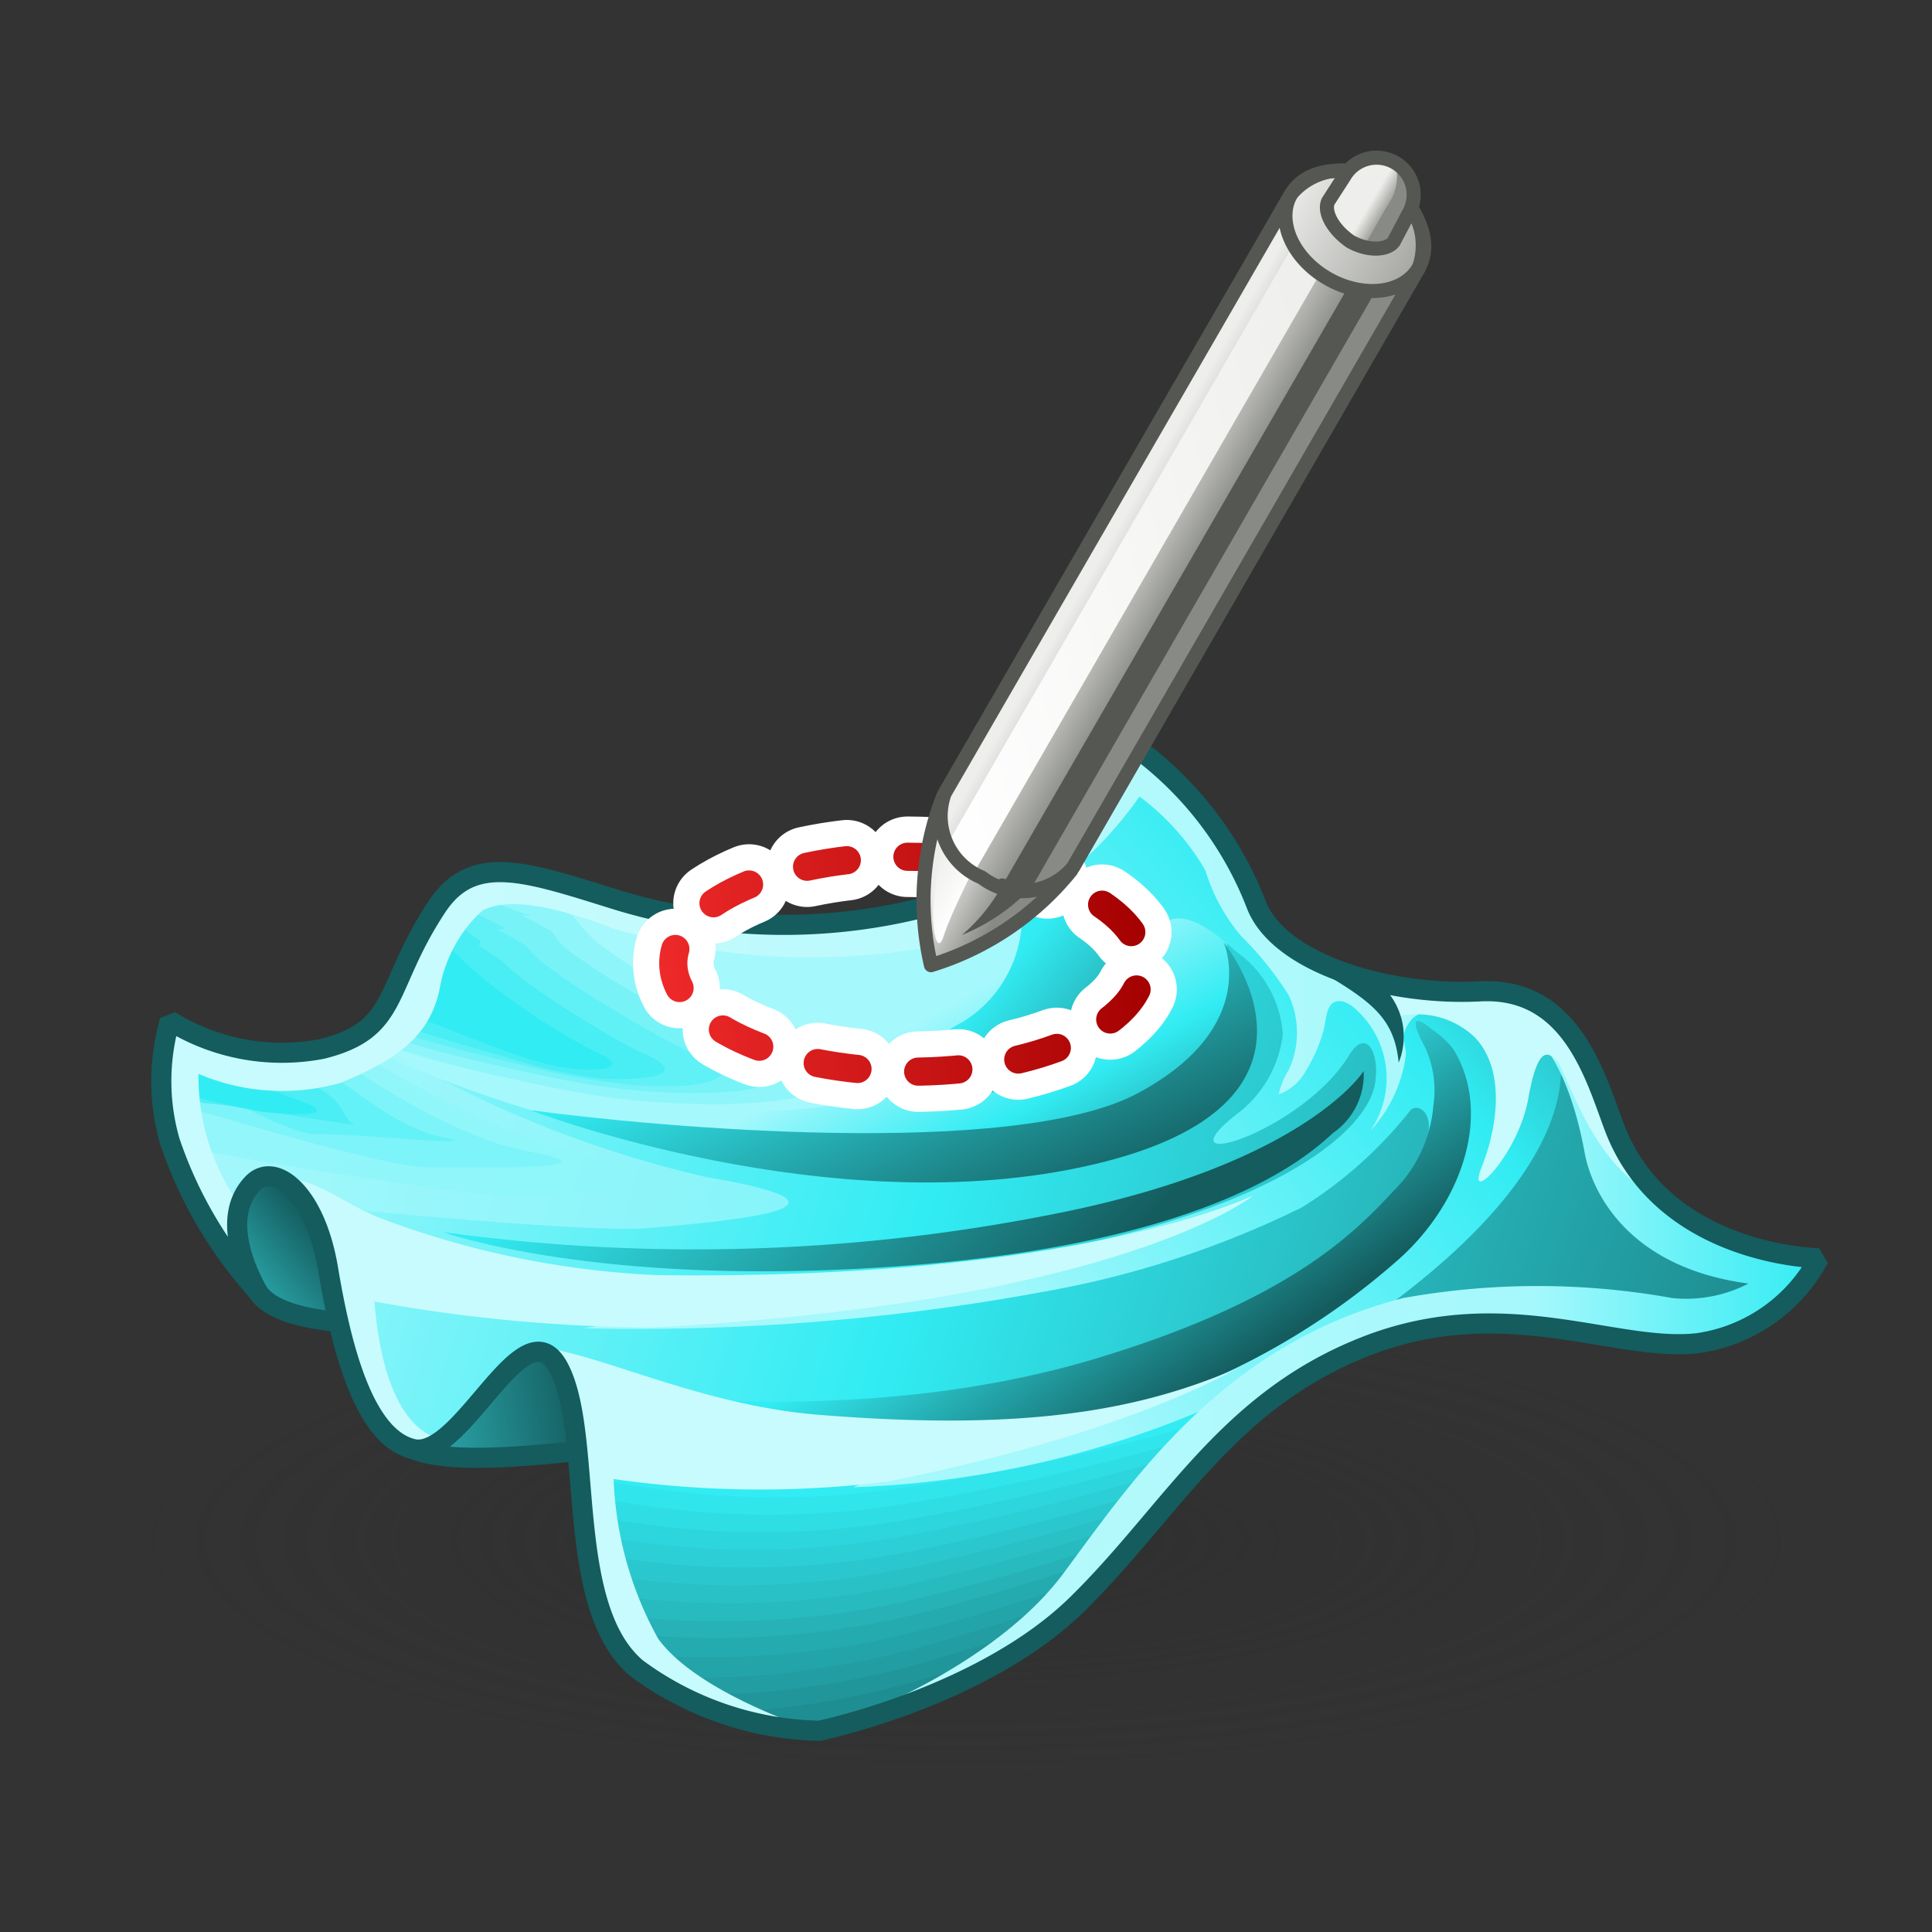 <svg xmlns="http://www.w3.org/2000/svg" xmlns:xlink="http://www.w3.org/1999/xlink" viewBox="0 0 48 48"><rect x="0" y="0" width="48" height="48" fill="#333333" stroke="none"/><defs><style>.cls-1,.cls-4,.cls-45,.cls-48,.cls-49,.cls-53{fill:none;}.cls-2{fill:url(#radial-gradient);}.cls-3{fill:url(#linear-gradient);}.cls-4,.cls-45{stroke:#145c5e;stroke-width:0.5px;}.cls-4{stroke-miterlimit:10;}.cls-5{fill:url(#linear-gradient-2);}.cls-6{fill:url(#linear-gradient-3);}.cls-7{fill:url(#linear-gradient-4);}.cls-8{fill:url(#linear-gradient-5);}.cls-9{clip-path:url(#clip-path);}.cls-10{fill:#32ecf3;}.cls-11{fill:#30e5ec;}.cls-12{fill:#2fdee4;}.cls-13{fill:#2dd6dd;}.cls-14{fill:#2ccfd5;}.cls-15{fill:#2ac8ce;}.cls-16{fill:#29c1c6;}.cls-17{fill:#27babf;}.cls-18{fill:#26b2b7;}.cls-19{fill:#24abb0;}.cls-20{fill:#23a4a9;}.cls-21{fill:#229da1;}.cls-22{fill:#20969a;}.cls-23{fill:#1f8e92;}.cls-24{fill:#1d878b;}.cls-25{fill:#1c8083;}.cls-26{fill:#1a797c;}.cls-27{fill:#197274;}.cls-28{fill:#176a6d;}.cls-29{fill:#166365;}.cls-30{fill:#145c5e;}.cls-31,.cls-39{fill:#a5f8fc;}.cls-31{opacity:0.67;}.cls-32,.cls-40{fill:#8ef6fa;}.cls-32{opacity:0.74;}.cls-33,.cls-41{fill:#77f3f8;}.cls-33{opacity:0.8;}.cls-34,.cls-42{fill:#60f1f7;}.cls-34{opacity:0.87;}.cls-35,.cls-43{fill:#49eef5;}.cls-35{opacity:0.93;}.cls-36{fill:url(#linear-gradient-6);}.cls-37{fill:url(#linear-gradient-7);}.cls-38{fill:#c8fbfd;}.cls-44{fill:url(#linear-gradient-8);}.cls-45{stroke-linejoin:bevel;}.cls-46{fill:url(#linear-gradient-9);}.cls-47{fill:url(#linear-gradient-10);}.cls-48{stroke:#fff;stroke-width:2px;}.cls-48,.cls-49,.cls-53{stroke-linecap:round;stroke-linejoin:round;}.cls-48,.cls-49{stroke-dasharray:1 1.51;}.cls-49{stroke-width:0.7px;stroke:url(#linear-gradient-11);}.cls-50{fill:url(#linear-gradient-12);}.cls-51{fill:url(#linear-gradient-13);}.cls-52{fill:#606060;}.cls-53{stroke:#555753;stroke-width:0.35px;}.cls-54{fill:url(#linear-gradient-14);}.cls-55{fill:url(#linear-gradient-15);}.cls-56{fill:#555753;}.cls-57{fill:url(#linear-gradient-16);}.cls-58{fill:url(#linear-gradient-17);}.cls-59{fill:url(#linear-gradient-18);}</style><radialGradient id="radial-gradient" cx="24" cy="7.94" r="22.35" gradientTransform="translate(0 35.96) scale(1 0.29)" gradientUnits="userSpaceOnUse"><stop offset="0.03" stop-color="#2c2c2c" stop-opacity="0.5"/><stop offset="0.68" stop-color="#2c2c2c" stop-opacity="0.1"/><stop offset="0.93" stop-color="#2c2c2c" stop-opacity="0"/></radialGradient><linearGradient id="linear-gradient" x1="10.49" y1="34.66" x2="14.37" y2="34.12" gradientUnits="userSpaceOnUse"><stop offset="0" stop-color="#2ba8ac"/><stop offset="1" stop-color="#145c5e"/></linearGradient><linearGradient id="linear-gradient-2" x1="6.92" y1="32.96" x2="8.71" y2="31.48" xlink:href="#linear-gradient"/><linearGradient id="linear-gradient-3" x1="5.71" y1="25.15" x2="52.11" y2="39.6" gradientUnits="userSpaceOnUse"><stop offset="0" stop-color="#a5f8fc"/><stop offset="0.37" stop-color="#32ecf3"/><stop offset="1" stop-color="#145c5e"/></linearGradient><linearGradient id="linear-gradient-4" x1="21.2" y1="26.28" x2="25.29" y2="33.73" xlink:href="#linear-gradient-3"/><linearGradient id="linear-gradient-5" x1="140.91" y1="266.31" x2="147.19" y2="268.68" gradientTransform="translate(-21.15 -273.57) rotate(19.1)" gradientUnits="userSpaceOnUse"><stop offset="0" stop-color="#32ecf3"/><stop offset="1" stop-color="#145c5e"/></linearGradient><clipPath id="clip-path"><path class="cls-1" d="M45.19,31.26a4.06,4.06,0,0,1-3,2.11c-2.06.24-4.81-1.27-8.26.08s-4.81,4.09-7.16,6.4S20.36,43,20.36,43a7.9,7.9,0,0,1-4.54-1.55C14,39.92,14.76,35.68,13.89,34s-2.4,2.29-3.63,2-1.79-2.57-2.11-4.48S6.81,28.85,6.28,29.4c-.88.92,0,2.45.11,2.67a10.61,10.61,0,0,1-2.17-3.71,5.4,5.4,0,0,1,0-3A5.27,5.27,0,0,0,8,26.06c1.94-.48,1.52-1.52,2.86-3.54.9-1.35,2.22-.86,4.51-.15a14.19,14.19,0,0,0,8.74-.17,8.18,8.18,0,0,0,3.81-3.49.24.24,0,0,0,.06-.09,1.3,1.3,0,0,0,.1-.15,8.74,8.74,0,0,1,3.13,4c.56,1.47,3.29,2.28,5.56,2.16s2.86,2.11,3.34,3.38C41.33,31.22,45.19,31.26,45.19,31.26Z"/></clipPath><linearGradient id="linear-gradient-6" x1="24.2" y1="31.78" x2="41.89" y2="16.76" gradientUnits="userSpaceOnUse"><stop offset="0" stop-color="#a5f8fc"/><stop offset="0.52" stop-color="#32ecf3"/><stop offset="1" stop-color="#145c5e"/></linearGradient><linearGradient id="linear-gradient-7" x1="25.18" y1="30.66" x2="28.58" y2="35.54" gradientTransform="matrix(1, 0, 0, 1, 0, 0)" xlink:href="#linear-gradient-5"/><linearGradient id="linear-gradient-8" x1="11.39" y1="30.74" x2="45.19" y2="30.74" gradientUnits="userSpaceOnUse"><stop offset="0" stop-color="#c8fbfd"/><stop offset="0.79" stop-color="#a5f8fc"/><stop offset="1" stop-color="#32ecf3"/></linearGradient><linearGradient id="linear-gradient-9" x1="21.28" y1="24.19" x2="24.46" y2="31.24" gradientTransform="matrix(1, 0, 0, 1, 0, 0)" xlink:href="#linear-gradient-5"/><linearGradient id="linear-gradient-10" x1="18.08" y1="17.77" x2="26.39" y2="26.08" gradientTransform="matrix(1, -0.01, 0, 1, 0, 6.71)" xlink:href="#linear-gradient-5"/><linearGradient id="linear-gradient-11" x1="16.45" y1="24.64" x2="28.67" y2="23.29" gradientTransform="translate(46.4 1.27) rotate(89.7)" gradientUnits="userSpaceOnUse"><stop offset="0" stop-color="#ee2929"/><stop offset="1" stop-color="#a30000"/></linearGradient><linearGradient id="linear-gradient-12" x1="-46.15" y1="-175.21" x2="-44.98" y2="-174.04" gradientTransform="translate(113.27 179.23) rotate(-15)" gradientUnits="userSpaceOnUse"><stop offset="0" stop-color="#eeeeec"/><stop offset="1" stop-color="#888a85"/></linearGradient><linearGradient id="linear-gradient-13" x1="1311.04" y1="-647.21" x2="1312.2" y2="-647.21" gradientTransform="translate(1482.92 117.46) rotate(-150)" gradientUnits="userSpaceOnUse"><stop offset="0" stop-color="#fff"/><stop offset="1" stop-color="#eeeeec"/></linearGradient><linearGradient id="linear-gradient-14" x1="-39.56" y1="-182.63" x2="-38.01" y2="-181.08" xlink:href="#linear-gradient-12"/><linearGradient id="linear-gradient-15" x1="125.69" y1="-108.08" x2="138.5" y2="-108.08" gradientTransform="translate(-71.53 152.33) rotate(-15)" xlink:href="#linear-gradient-13"/><linearGradient id="linear-gradient-16" x1="1.91" y1="-204.2" x2="5.73" y2="-200.37" gradientTransform="translate(-112.08 146.75) rotate(45)" xlink:href="#linear-gradient-12"/><linearGradient id="linear-gradient-17" x1="3.95" y1="-203.39" x2="4.34" y2="-202.99" gradientTransform="translate(82.91 202.46) rotate(-15)" xlink:href="#linear-gradient-12"/><linearGradient id="linear-gradient-18" x1="3.42" y1="-203.95" x2="4.14" y2="-203.22" gradientTransform="translate(82.91 202.46) rotate(-15)" xlink:href="#linear-gradient-12"/></defs><title>1-Vellum Brush</title><g id="shadow"><ellipse class="cls-2" cx="24" cy="38.27" rx="21.48" ry="6.26"/></g><g id="ART"><path class="cls-3" d="M10.26,36c1.24.52,4.45,0,7.66-.39s0-3.67-1.91-3.67-6.22,2.91-6.22,2.91A.81.81,0,0,0,10.26,36Z"/><path class="cls-4" d="M10.26,36c1.24.52,4.45,0,7.66-.39s0-3.67-1.91-3.67-6.22,2.91-6.22,2.91A.81.81,0,0,0,10.26,36Z"/><path class="cls-5" d="M6.41,32.1C7,33,9.7,33,12,32.76s-.5-3.44-3.09-4S4.54,29.94,6.41,32.1Z"/><path class="cls-4" d="M6.41,32.1C7,33,9.7,33,12,32.76s-.5-3.44-3.09-4S4.54,29.94,6.41,32.1Z"/><path class="cls-6" d="M45.19,31.26a4.06,4.06,0,0,1-3,2.11c-2.06.24-4.81-1.27-8.26.08s-4.81,4.09-7.16,6.4S20.36,43,20.36,43a7.9,7.9,0,0,1-4.54-1.55C14,39.92,14.76,35.68,13.89,34s-2.4,2.29-3.63,2-1.79-2.57-2.11-4.48S6.81,28.85,6.28,29.4c-.88.92,0,2.45.11,2.67a10.61,10.61,0,0,1-2.17-3.71,5.4,5.4,0,0,1,0-3A5.27,5.27,0,0,0,8,26.06c1.94-.48,1.52-1.52,2.86-3.54.9-1.35,2.22-.86,4.51-.15a14.19,14.19,0,0,0,8.74-.17,8.18,8.18,0,0,0,3.81-3.49.24.24,0,0,0,.06-.09,1.3,1.3,0,0,0,.1-.15,8.74,8.74,0,0,1,3.13,4c.56,1.47,3.29,2.28,5.56,2.16s2.86,2.11,3.34,3.38C41.33,31.22,45.19,31.26,45.19,31.26Z"/><path class="cls-7" d="M9.39,26.16s7.84,3.73,14.85,2.51a25.86,25.86,0,0,0,4-1c1-.35,2.17-.66,2.45-1.85a3.42,3.42,0,0,0-.07-1.68,1.92,1.92,0,0,1-.08-1.2,1.76,1.76,0,0,0,.15-.35.67.67,0,0,0,0-.28,6.68,6.68,0,0,0-.8-1.66,2.73,2.73,0,0,0-1.21-1.34.59.59,0,0,0-.29-.07.63.63,0,0,0-.31.12c-.91.56-1.28,1.68-2.17,2.26a5.82,5.82,0,0,1-1.92.56l-2.25.53-2.2.51a3,3,0,0,1-.88.21L14.78,23"/><path class="cls-8" d="M24.93,27.06a1.41,1.41,0,0,1-1.36-.15.89.89,0,0,1-.15-1.2,2.63,2.63,0,0,1,.48-.31,3.07,3.07,0,0,0,1.49-2.63.86.86,0,0,1,.1-.53.67.67,0,0,1,.44-.18,2.12,2.12,0,0,1,1.91.92C29.22,25,26.57,26.58,24.93,27.06Z"/><g class="cls-9"><path class="cls-10" d="M14.3,36.13a21.25,21.25,0,0,0,8.38.4,60.84,60.84,0,0,0,9-2l-2.24,2.39s-8.29,3.23-12.91,2.62S14.3,36.13,14.3,36.13Z"/><path class="cls-11" d="M22.73,36.92a59.39,59.39,0,0,0,9-2.12l-2.21,2.42S21.24,40.55,16.62,40s-2.26-3.37-2.26-3.37A21.36,21.36,0,0,0,22.73,36.92Z"/><path class="cls-12" d="M22.79,37.31a60.19,60.19,0,0,0,8.92-2.22l-2.18,2.43S21.34,41,16.72,40.44s-2.3-3.33-2.3-3.33A21.29,21.29,0,0,0,22.79,37.31Z"/><path class="cls-13" d="M22.84,37.7a59.44,59.44,0,0,0,8.88-2.33l-2.14,2.46s-8.14,3.52-12.76,3.07-2.33-3.3-2.33-3.3A21.12,21.12,0,0,0,22.84,37.7Z"/><path class="cls-14" d="M22.9,38.08a58.82,58.82,0,0,0,8.84-2.43l-2.11,2.48s-8.08,3.62-12.71,3.23-2.37-3.27-2.37-3.27A21.19,21.19,0,0,0,22.9,38.08Z"/><path class="cls-15" d="M23,38.47a58.92,58.92,0,0,0,8.8-2.54l-2.08,2.51s-8,3.71-12.66,3.38-2.41-3.24-2.41-3.24A21.14,21.14,0,0,0,23,38.47Z"/><path class="cls-16" d="M23,38.86a59.66,59.66,0,0,0,8.77-2.64l-2.05,2.52s-8,3.81-12.61,3.54-2.44-3.21-2.44-3.21A21.21,21.21,0,0,0,23,38.86Z"/><path class="cls-17" d="M23.07,39.25A59.8,59.8,0,0,0,31.8,36.5l-2,2.55S21.85,43,17.23,42.73s-2.49-3.17-2.49-3.17A21.16,21.16,0,0,0,23.07,39.25Z"/><path class="cls-18" d="M23.12,39.64a59.45,59.45,0,0,0,8.69-2.86l-2,2.58s-7.88,4-12.5,3.83-2.53-3.14-2.53-3.14A21.29,21.29,0,0,0,23.12,39.64Z"/><path class="cls-19" d="M23.18,40a58.91,58.91,0,0,0,8.65-3l-1.95,2.6s-7.83,4.1-12.45,4-2.56-3.11-2.56-3.11A21.09,21.09,0,0,0,23.18,40Z"/><path class="cls-20" d="M23.23,40.41a59,59,0,0,0,8.62-3.07L29.93,40s-7.77,4.19-12.4,4.14S14.93,41,14.93,41A21,21,0,0,0,23.23,40.41Z"/><path class="cls-21" d="M23.29,40.8a59.85,59.85,0,0,0,8.58-3.17L30,40.27s-7.72,4.29-12.35,4.3-2.64-3-2.64-3A21.19,21.19,0,0,0,23.29,40.8Z"/><path class="cls-22" d="M23.35,41.19a60.07,60.07,0,0,0,8.54-3.28L30,40.58S22.36,45,17.73,45s-2.67-3-2.67-3A21.1,21.1,0,0,0,23.35,41.19Z"/><path class="cls-23" d="M23.4,41.58a59.71,59.71,0,0,0,8.5-3.39l-1.82,2.7s-7.62,4.47-12.25,4.59-2.71-3-2.71-3A21.24,21.24,0,0,0,23.4,41.58Z"/><path class="cls-24" d="M23.46,42a60,60,0,0,0,8.46-3.5l-1.79,2.72s-7.57,4.57-12.2,4.75S15.18,43,15.18,43A21.2,21.2,0,0,0,23.46,42Z"/><path class="cls-25" d="M23.51,42.35a60,60,0,0,0,8.43-3.59L30.18,41.5S22.66,46.17,18,46.4s-2.78-2.92-2.78-2.92A21,21,0,0,0,23.51,42.35Z"/><path class="cls-26" d="M23.57,42.74A60.3,60.3,0,0,0,32,39L30.23,41.8s-7.46,4.77-12.09,5.06S15.31,44,15.31,44A21.19,21.19,0,0,0,23.57,42.74Z"/><path class="cls-27" d="M23.62,43.13A60.4,60.4,0,0,0,32,39.32l-1.7,2.79s-7.41,4.86-12,5.21-2.87-2.86-2.87-2.86A21.11,21.11,0,0,0,23.62,43.13Z"/><path class="cls-28" d="M23.68,43.52A60.23,60.23,0,0,0,32,39.6l-1.66,2.82s-7.36,4.95-12,5.36S15.44,45,15.44,45A21.42,21.42,0,0,0,23.68,43.52Z"/><path class="cls-29" d="M23.74,43.91a59.87,59.87,0,0,0,8.27-4l-1.63,2.83s-7.31,5.05-11.94,5.51-2.94-2.78-2.94-2.78A21.41,21.41,0,0,0,23.74,43.91Z"/><path class="cls-30" d="M15.56,45.94a21.47,21.47,0,0,0,8.23-1.65A59.32,59.32,0,0,0,32,40.17L30.43,43s-7.26,5.14-11.89,5.66S15.56,45.94,15.56,45.94Z"/><path class="cls-31" d="M3.42,21.48s.38,8.08.92,8.13,9.88,1.07,11.79.9S22,30,17.58,29.25a27.5,27.5,0,0,1-9.25-4Z"/><path class="cls-32" d="M8.1,25.65c-.3-.13-4.56-3.41-4.56-3.41s0,6.14.42,6.18,7.84,1.44,9.41,1.31,5.38-.21,2-.81S8.41,25.79,8.1,25.65Z"/><path class="cls-33" d="M7.87,26a47.76,47.76,0,0,1-4.21-3s-.4,4.19-.08,4.22S9.39,29,10.62,29s4.91.07,2.56-.38S8.49,26.27,7.87,26Z"/><path class="cls-34" d="M7.64,26.43a24.71,24.71,0,0,1-3.85-2.68S3,26,3.2,26,7,28.22,7.86,28.18s4.46.35,3.12.07S8.57,26.75,7.64,26.43Z"/><path class="cls-35" d="M7.41,26.82a15.76,15.76,0,0,1-3.5-2.31s-1.19.3-1.09.31S4.56,27.4,5.1,27.41s4,.63,3.68.51S8.65,27.24,7.41,26.82Z"/><path class="cls-10" d="M2.45,23.63a15,15,0,0,0-.1,3c.19.05,3.53.92,4.23,1s2.15.13.6-.38A10.1,10.1,0,0,1,4,25.26Z"/></g><path class="cls-36" d="M26.56,21.45a11.85,11.85,0,0,0,.89-1.33c.2-.37.32-.85.72-1.07s.85.22,1.11.46a6.68,6.68,0,0,1,1.5,1.81,5.79,5.79,0,0,0,.87,1.76A3.89,3.89,0,0,0,33,24a8.52,8.52,0,0,0,3.77.62,3,3,0,0,1,.88.09l.13.12a2,2,0,0,1,1,1.59c.06,1.14-.54,3.45-5,6.53a24.47,24.47,0,0,1-12.58,4l2.26-1,7-2.51A46.47,46.47,0,0,0,34.28,30c2-2,1-2.73.75-2.4A10.47,10.47,0,0,1,32.34,30,23.89,23.89,0,0,1,26,32.08a55.55,55.55,0,0,1-11.5.92l10.3-1.7c5.9-.91,8.76-2.75,9.29-4.12.28-.75-.07-1.79-.58-.95-1.15,1.88-4.72,3-2.81,1.47a2.9,2.9,0,0,0,1.17-2,2.73,2.73,0,0,0-1.16-2.06c-.48-.43-1.48-1.32-2-.46-.09.15-.18.35-.35.35a.4.4,0,0,1-.26-.14L26.66,22.1a.52.52,0,0,1-.24-.39A.55.55,0,0,1,26.56,21.45Z"/><path class="cls-37" d="M15.82,34.71c-.92.1-1.48,1.43-.58,1.67s7.15-.12,11.11-.92a18,18,0,0,0,8.42-4.19c1.61-1.45,2.29-3.66,1.34-5.2a2.17,2.17,0,0,0-.53-.49c-.54-.46-.48-.12-.18.43a2.55,2.55,0,0,1,.21,1.47,3.35,3.35,0,0,1-1,2.12c-1,1.08-2.61,2.69-7.24,4.11C21.88,35.4,16.41,34.65,15.82,34.71Z"/><path class="cls-38" d="M30.73,34c-.17.09-2.78,1.63-8.68,2.81a25.57,25.57,0,0,1-7.65-.2A7.74,7.74,0,0,0,13.89,34c-.15-.3-.33-.42-.52-.42v-.11c1.42.12,3.95,1.41,6.85,1.67C25.59,35.59,28.38,35,30.73,34Z"/><path class="cls-38" d="M15.24,36.38a8.83,8.83,0,0,0,1.11,4.33c1,1.39,4,2.32,4,2.32S15.52,43,14.82,39.7a23.87,23.87,0,0,1-.57-4.47"/><path class="cls-38" d="M31.14,29.7c-.18.14-3.5,2.65-14.88,3.28a39.25,39.25,0,0,1-8-.85c0-.21-.08-.42-.11-.62-.22-1.35-.79-2.12-1.3-2.26,1,0,1.55.58,2.56,1a22.2,22.2,0,0,0,6.91,1.43C26.67,31.81,30.91,29.8,31.14,29.7Z"/><path class="cls-38" d="M9.28,31.81s0,3.5,1.65,3.94a1.26,1.26,0,0,1-1.65-.56A21.58,21.58,0,0,1,8,30.92"/><path class="cls-39" d="M15.68,27.52c-.52-.06-1.88-.31-3.3-.63a29.87,29.87,0,0,1-3.64-1A14.36,14.36,0,0,0,10,24.1c.55-.83,1.14-1.77,1.57-2.37.2-.27,2.75.58,2.88.37,0,0-.87-.09-.86-.25l1.25.51c0,.39,1.33,1.28,2.85,2.15s3.22,1.74,4,2.07.29.69-.94.88A22,22,0,0,1,15.68,27.52Z"/><path class="cls-40" d="M11.44,21.93h0l0,0c.35-.06,2.2.6,2.37.52s-.66,0-.64-.15,1.06.45,1.08.47.29.42.69.72a20.56,20.56,0,0,0,1.84,1.19c1.34.78,2.82,1.54,3.49,1.84s.32.65-.77.8a13.93,13.93,0,0,1-1.43.11,20.7,20.7,0,0,1-3.2-.2c-.47-.07-1.62-.3-2.81-.57A26.9,26.9,0,0,1,9,25.77c.16-.19.53-.81.94-1.49a10.07,10.07,0,0,0,.58-.92C10.83,22.86,11.14,22.36,11.44,21.93Z"/><path class="cls-41" d="M11.26,22.12a0,0,0,0,0,0,0l.05,0c.25,0,1.69.6,1.91.63,0,0-.46,0-.42-.05s.86.4.92.45a1.87,1.87,0,0,0,.61.61,16.33,16.33,0,0,0,1.59,1c1.16.7,2.42,1.35,3,1.62.78.35.35.61-.6.73a12.72,12.72,0,0,1-1.3.05,17.29,17.29,0,0,1-2.87-.3c-.42-.08-1.36-.28-2.33-.51a25,25,0,0,1-2.56-.73c.08-.16.31-.64.58-1.16a6.19,6.19,0,0,0,.56-.91C10.67,23.09,10.94,22.61,11.26,22.12Z"/><path class="cls-42" d="M11.09,22.32a0,0,0,0,1,0,0l0,0c.16.1,1.2.6,1.46.74.05,0-.25.06-.2.05s.67.34.75.41a2.07,2.07,0,0,0,.54.51,14.59,14.59,0,0,0,1.33.89c1,.61,2,1.16,2.54,1.4.75.34.39.57-.44.65a8.79,8.79,0,0,1-1.16,0,15.09,15.09,0,0,1-2.54-.41l-1.84-.45c-.77-.2-1.55-.43-2-.61a3.16,3.16,0,0,1,.22-.83,4,4,0,0,0,.54-.9A11.81,11.81,0,0,1,11.09,22.32Z"/><path class="cls-43" d="M10.92,22.51a0,0,0,0,1,0,0l0,0a5.67,5.67,0,0,0,1,.85c.06.07-.05.12,0,.15s.46.29.58.39a3.45,3.45,0,0,0,.46.4c.32.25.7.5,1.08.75.81.51,1.63,1,2.06,1.17.73.34.42.53-.27.57a6.22,6.22,0,0,1-1,0,12.86,12.86,0,0,1-2.21-.51l-1.36-.39c-.55-.17-1.1-.34-1.49-.49a.86.86,0,0,1-.14-.51,2.53,2.53,0,0,0,.51-.88A8.78,8.78,0,0,1,10.92,22.51Z"/><path class="cls-10" d="M13.8,26.49a13.58,13.58,0,0,1-1.89-.62c-.79-.3-1.66-.65-2.32-.88a1.9,1.9,0,0,0,.49-.87,5.78,5.78,0,0,1,.66-1.41s0,0,0,0l0,0c0,.46.72,1.19,1.6,1.86a16.09,16.09,0,0,0,2.42,1.54C15.82,26.57,14.82,26.68,13.8,26.49Z"/><path class="cls-38" d="M5,25.89A5.47,5.47,0,0,0,6,30s-.26,1,0,1.44a6.75,6.75,0,0,1-1.69-6.11"/><path class="cls-38" d="M14,22.11c-1.81-.4-2.86,1.28-3.06,2.37s-.83,1.76-2.5,2.43a5.32,5.32,0,0,1-3.75-.34l-.61-.29a4,4,0,0,1,.19-.94A5.24,5.24,0,0,0,8,26.05c1.94-.47,1.52-1.51,2.86-3.53.68-1,1.6-1,3-.6Z"/><path class="cls-44" d="M45.19,31.26a4.06,4.06,0,0,1-3,2.11c-2.06.24-4.81-1.27-8.26.08l-.45.18c-.26.12-.52.25-.76.39l-.27.16-.27.16-.5.35a15.17,15.17,0,0,0-2.24,2.14l-.43.5-.24.28-.38.45a3.22,3.22,0,0,1-.24.28q-.17.21-.36.42a14.7,14.7,0,0,1-1,1.08l-.21.21-.25.21-.46.37,0,0-.46.31a1.58,1.58,0,0,1-.24.15l-.24.15-.2.11-.44.23-.27.14c-.4.19-.8.37-1.17.51l-.37.14c-.48.18-.92.32-1.27.42l-.29.08-.41.11h-.09c.42-.14,4.22-1.49,6-3.89s4-5.7,8.44-6.84a18.86,18.86,0,0,1,6.69,0,3.36,3.36,0,0,0,1.89-.36c-3-.4-3.89-2.28-4.07-3.25-.21-1.17-.71-2.8-1.75-3.31a2.92,2.92,0,0,0-1.37-.2c-.39,0-.95-.12-1.22.25s-.1.54-.1.82a3.42,3.42,0,0,1-.89,1.9,2.3,2.3,0,0,0-.33-3,.85.85,0,0,0-.32-.21c-.46-.12-.43.43-.51.72a3.9,3.9,0,0,1-.44,1,1.27,1.27,0,0,1-.67.58,1.79,1.79,0,0,1,.25-.61,2.21,2.21,0,0,0,0-1.85,8.27,8.27,0,0,0-1.18-1.47,4.55,4.55,0,0,1-.89-1.63,6.1,6.1,0,0,0-1.64-1.84,9.54,9.54,0,0,1-5.52,3.79,17.12,17.12,0,0,1-7.54-.51c-1.43-.54-2.73-.85-3.39-.37L11.39,22a2.08,2.08,0,0,1,1.66-.24,21.4,21.4,0,0,1,2.32.64,14.19,14.19,0,0,0,8.74-.17,8.32,8.32,0,0,0,3.44-3,5.86,5.86,0,0,0,.37-.5.24.24,0,0,0,.06-.09,1.3,1.3,0,0,0,.1-.15,4.16,4.16,0,0,1,.76.55l.06.06.24.24.3.34c.09.11.19.23.28.36s.18.25.26.38.55.62.63.75.13.24.19.36a.56.56,0,0,1,.05.08L31,22a4.07,4.07,0,0,1,.18.44c.56,1.47,3.29,2.28,5.56,2.16s2.86,2.11,3.34,3.38C41.33,31.22,45.19,31.26,45.19,31.26Z"/><path class="cls-38" d="M41.19,29.68c-1.55-.53-2.29-3.09-2.49-3.3s-.48-.5-.73.91S36.41,30,36.81,29s.6-2.42-.17-3.23a2.08,2.08,0,0,0-1.93-.51l-.65-.83,0-.08a9,9,0,0,0,2.63.25c2.27-.11,2.86,2.11,3.34,3.38A4.67,4.67,0,0,0,41.19,29.68Z"/><path class="cls-38" d="M26.79,39.84h0l-.21.2Z"/><path class="cls-45" d="M45.19,31.26a4.06,4.06,0,0,1-3,2.11c-2.06.24-4.81-1.27-8.26.08s-4.81,4.09-7.16,6.4S20.36,43,20.36,43a7.9,7.9,0,0,1-4.54-1.55C14,39.92,14.76,35.68,13.89,34s-2.4,2.29-3.63,2-1.79-2.57-2.11-4.48S6.81,28.85,6.28,29.4c-.88.92,0,2.45.11,2.67a10.61,10.61,0,0,1-2.17-3.71,5.4,5.4,0,0,1,0-3A5.27,5.27,0,0,0,8,26.06c1.94-.48,1.52-1.52,2.86-3.54.9-1.35,2.22-.86,4.51-.15a14.19,14.19,0,0,0,8.74-.17,8.18,8.18,0,0,0,3.81-3.49.24.24,0,0,0,.06-.09,1.3,1.3,0,0,0,.1-.15,8.74,8.74,0,0,1,3.13,4c.56,1.47,3.29,2.28,5.56,2.16s2.86,2.11,3.34,3.38C41.33,31.22,45.19,31.26,45.19,31.26Z"/><path class="cls-30" d="M32.75,24.1c1.33.78,1.89,1.19,2,2.3a1.73,1.73,0,0,0-.35-1.84"/><path class="cls-46" d="M13.17,27.58s7.48,2.88,14,1.35,3.23-5.52,3.23-5.52.95,2.1-2.13,3.75S16.24,28,13.17,27.58Z"/><path class="cls-47" d="M11,30.61s4,1.44,11.69.82,9.91-2.82,10.44-3.29a1.76,1.76,0,0,0,.75-1.53s-1.39,2.23-7.34,3.48A45.77,45.77,0,0,1,11,30.61Z"/><ellipse class="cls-48" cx="22.56" cy="23.96" rx="2.67" ry="5.83" transform="translate(-1.52 46.39) rotate(-89.7)"/><ellipse class="cls-49" cx="22.56" cy="23.96" rx="2.67" ry="5.83" transform="translate(-1.52 46.39) rotate(-89.7)"/><path class="cls-50" d="M23.43,19.79a7.11,7.11,0,0,0-.3,4.19,7.16,7.16,0,0,0,3.48-2.35"/><path class="cls-51" d="M23.49,20.87a6.29,6.29,0,0,0-.31,1.85c0,.49.12,1,.27.52s.71-1.59.71-1.59A1.42,1.42,0,0,1,23.49,20.87Z"/><path class="cls-52" d="M23.48,19.71,32.07,4.83A1.65,1.65,0,0,0,33,6.92a1.66,1.66,0,0,0,2.27-.26l-8.6,14.89a1.64,1.64,0,0,1-2.26.25A1.64,1.64,0,0,1,23.48,19.71Z"/><path class="cls-53" d="M23.43,19.79a7.11,7.11,0,0,0-.3,4.19,7.16,7.16,0,0,0,3.48-2.35"/><path class="cls-54" d="M23.48,19.71,32.07,4.83A1.65,1.65,0,0,0,33,6.92a1.66,1.66,0,0,0,2.27-.26l-8.6,14.89a1.64,1.64,0,0,1-2.26.25A1.64,1.64,0,0,1,23.48,19.71Z"/><polygon class="cls-55" points="24.24 21.61 23.44 21.14 32.3 5.79 32.84 6.72 24.24 21.61"/><path class="cls-56" d="M24.9,22,33.57,7A.32.32,0,0,1,34,6.88a.34.34,0,0,1,.12.45L25.59,22.12Z"/><path class="cls-53" d="M24.9,22s0,0,0,0a2,2,0,0,0,.68.09"/><ellipse class="cls-57" cx="33.66" cy="5.74" rx="1.36" ry="1.83" transform="translate(11.86 32.02) rotate(-60)"/><ellipse class="cls-53" cx="33.66" cy="5.74" rx="1.36" ry="1.83" transform="translate(11.86 32.02) rotate(-60)"/><path class="cls-53" d="M35.25,6.66,26.66,21.55a1.65,1.65,0,0,1-2.27.25,1.65,1.65,0,0,1-.92-2.09l8.6-14.88a1.65,1.65,0,0,1,2.27-.26A1.66,1.66,0,0,1,35.25,6.66Z"/><path class="cls-58" d="M33.55,6c.44.25.93.22,1.08,0L35,5.3a.92.92,0,0,0-1.6-.92L33,5C32.88,5.25,33.1,5.69,33.55,6Z"/><path class="cls-59" d="M35,5.3l-.35.61a.66.66,0,0,1-.74.18c.16-.29.51-.9.68-1.18a1.31,1.31,0,0,0,.08-.86A.9.9,0,0,1,35,5.3Z"/><path class="cls-59" d="M35,5.3l-.35.61c-.11.19-.65.13-1,0,.16-.3.51-.9.68-1.18a2.57,2.57,0,0,0,.31-.73A.9.9,0,0,1,35,5.3Z"/><path class="cls-53" d="M33.55,6c.44.25.93.22,1.08,0L35,5.3a.92.92,0,0,0-1.6-.92L33,5C32.88,5.25,33.1,5.69,33.55,6Z"/><path class="cls-56" d="M24.9,22a4.43,4.43,0,0,1-1,1.23,4.82,4.82,0,0,0,1.68-1.14"/></g></svg>